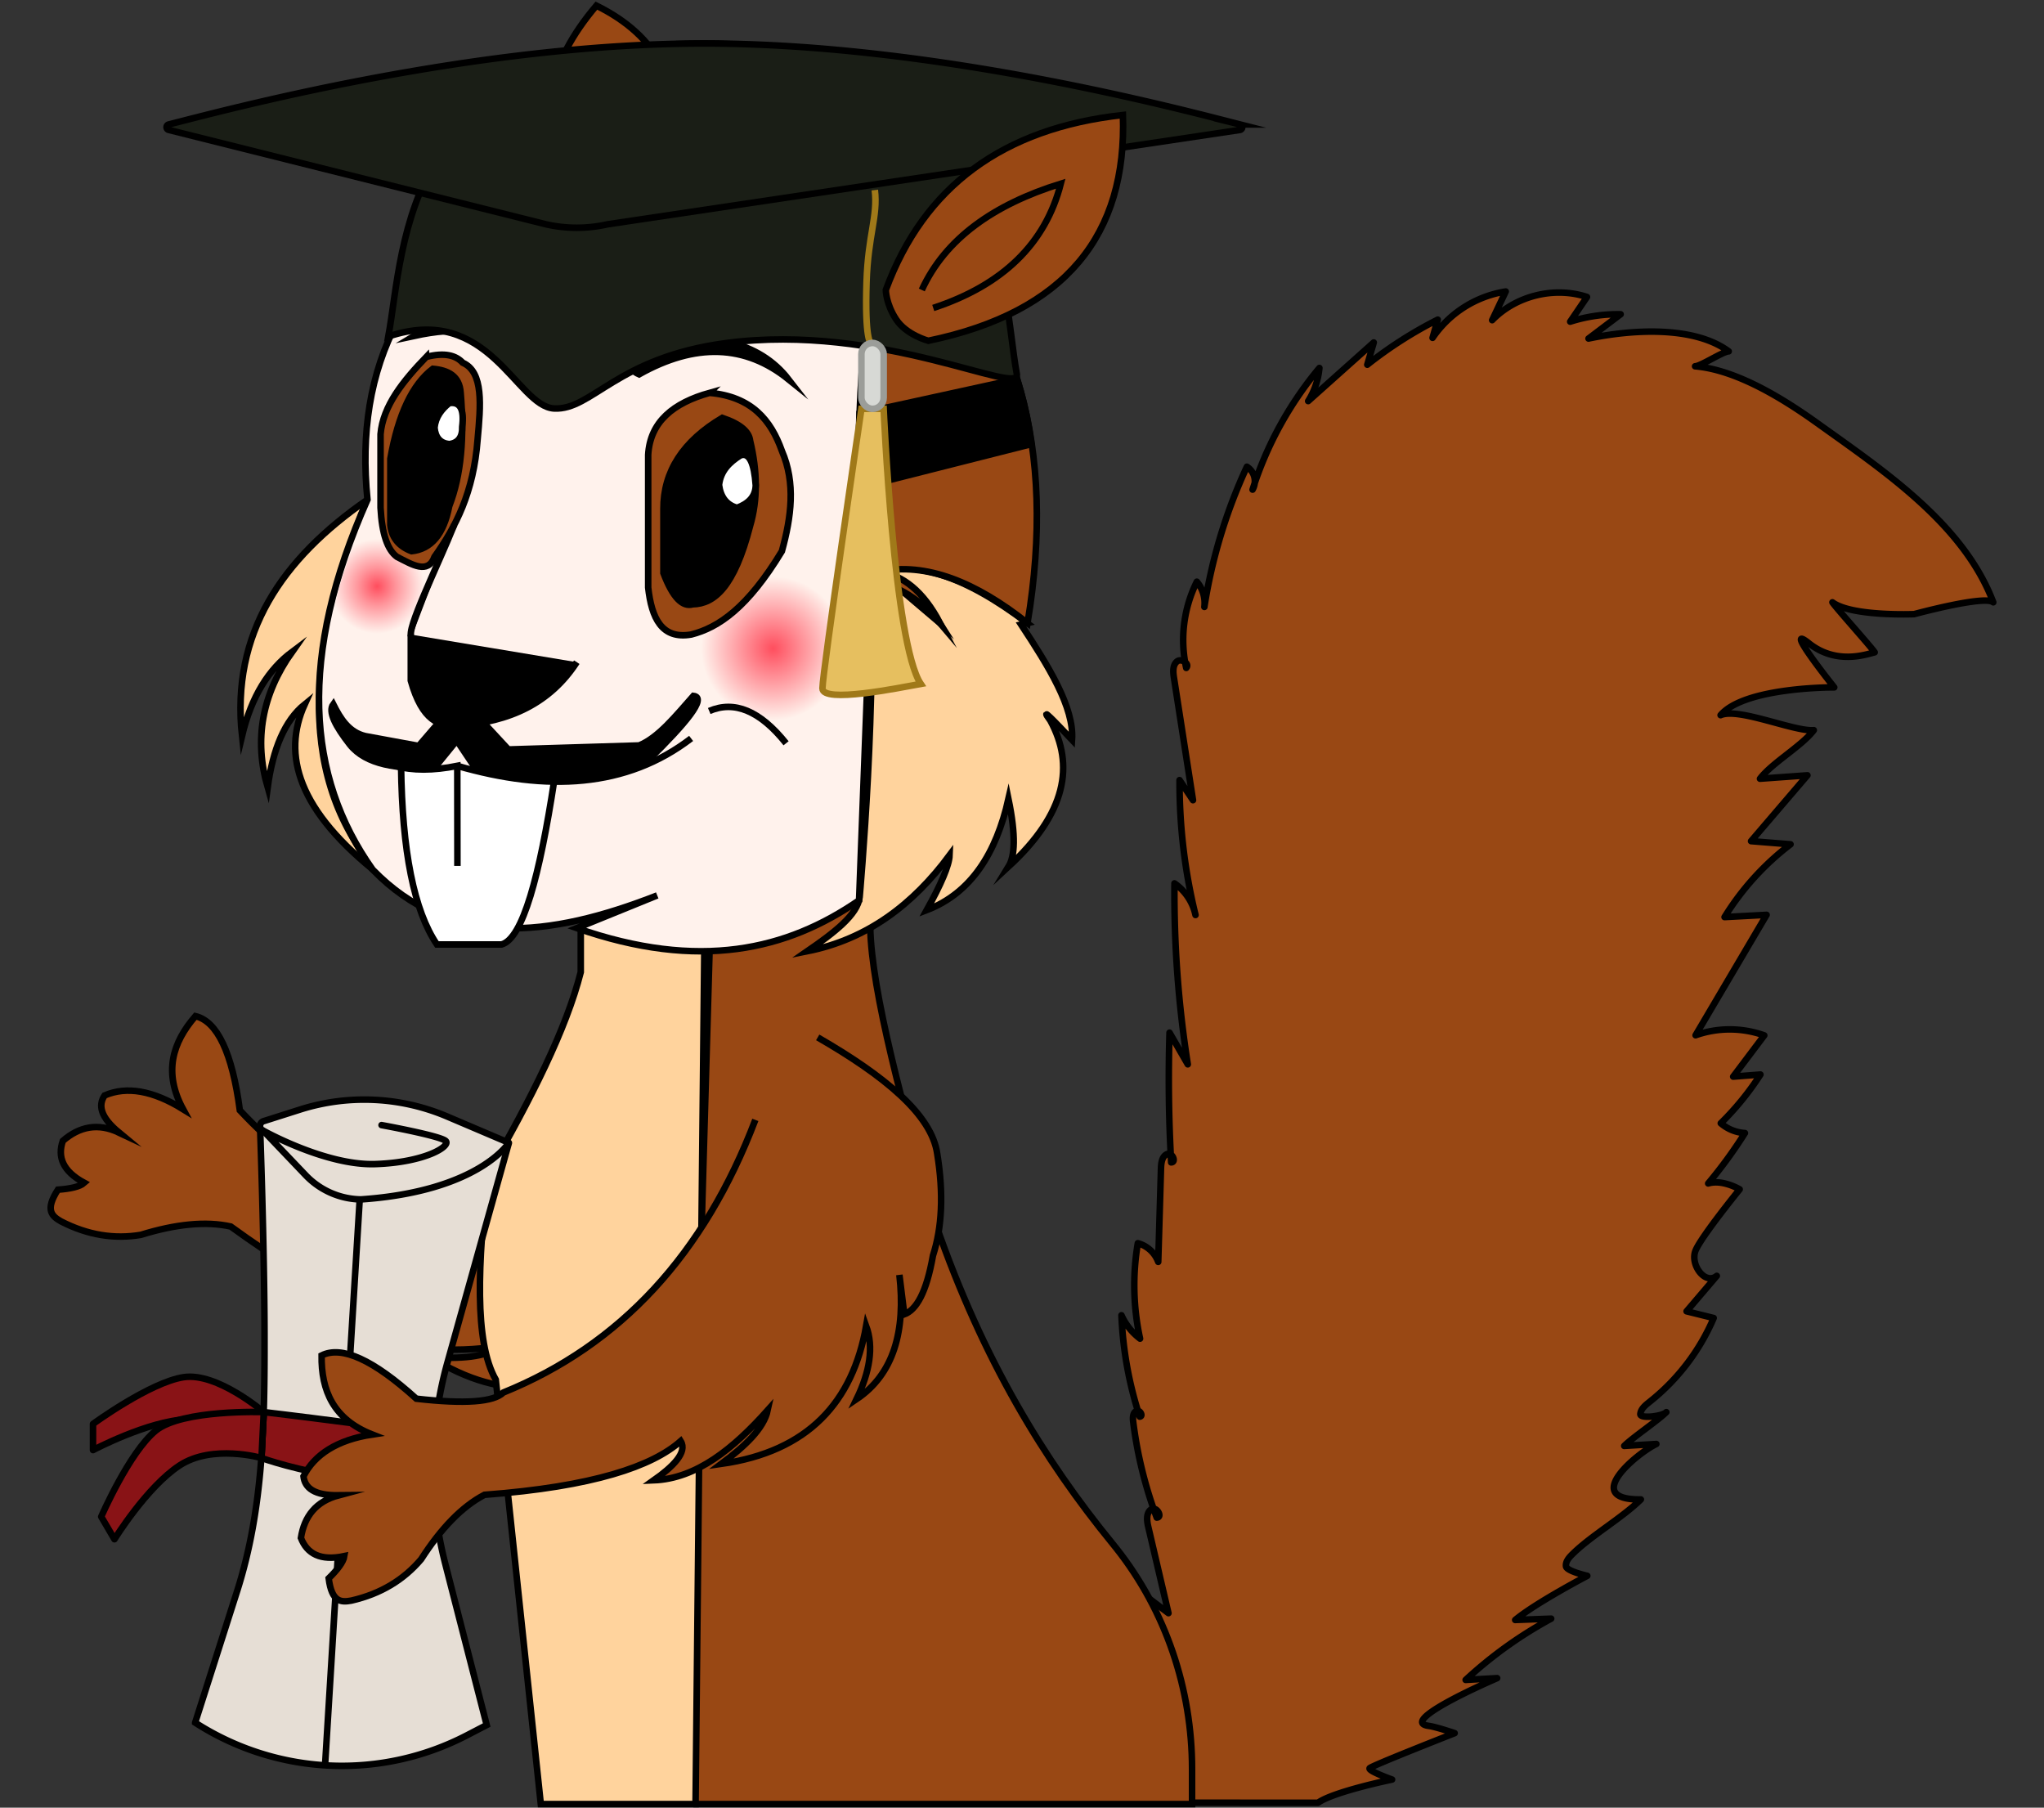 <svg xmlns="http://www.w3.org/2000/svg" xmlns:xlink="http://www.w3.org/1999/xlink" viewBox="0 0 1250 1105.3">
  <rect x="0" y="0" width="1250" height="1105.3" fill="#333333" stroke="none"/>
  <defs>
    <style>
      .cls-1, .cls-2 {
        fill: #994814;
      }

      .cls-1, .cls-11, .cls-12, .cls-13, .cls-2, .cls-3, .cls-4, .cls-5, .cls-6, .cls-7, .cls-8 {
        stroke: #000;
      }

      .cls-1, .cls-11, .cls-12, .cls-13, .cls-14, .cls-15, .cls-16, .cls-3, .cls-4, .cls-6, .cls-8 {
        stroke-miterlimit: 10;
      }

      .cls-1, .cls-11, .cls-12, .cls-13, .cls-14, .cls-15, .cls-16, .cls-2, .cls-3, .cls-4, .cls-5, .cls-6, .cls-7, .cls-8 {
        stroke-width: 4px;
      }

      .cls-2, .cls-5, .cls-7 {
        stroke-linejoin: round;
      }

      .cls-3 {
        fill: #ffd39d;
      }

      .cls-4, .cls-5 {
        fill: #e6ded5;
      }

      .cls-5, .cls-7 {
        stroke-linecap: round;
      }

      .cls-14, .cls-6 {
        fill: none;
      }

      .cls-7 {
        fill: #891316;
      }

      .cls-8 {
        fill: #fff2ec;
      }

      .cls-9 {
        fill: url(#Unbenannter_Verlauf);
      }

      .cls-10 {
        fill: url(#Unbenannter_Verlauf_2);
      }

      .cls-12 {
        fill: #fff;
      }

      .cls-13 {
        fill: #1a1e16;
      }

      .cls-14, .cls-15 {
        stroke: #a07919;
      }

      .cls-15 {
        fill: #e6bf5f;
      }

      .cls-16 {
        fill: #d7d9d5;
        stroke: #9b9d99;
      }
    </style>
    <radialGradient id="Unbenannter_Verlauf" data-name="Unbenannter Verlauf" cx="685.18" cy="3848.13" r="44" gradientTransform="matrix(1, 0, 0, -1, -212.46, 4244.61)" gradientUnits="userSpaceOnUse">
      <stop offset="0" stop-color="#ff4e5e"/>
      <stop offset="1" stop-color="#fff2ec"/>
    </radialGradient>
    <radialGradient id="Unbenannter_Verlauf_2" data-name="Unbenannter Verlauf 2" cx="752.79" cy="3864.66" r="34.88" gradientTransform="matrix(1, -0.01, -0.01, -1, -483.53, 4230.68)" gradientUnits="userSpaceOnUse">
      <stop offset="0" stop-color="#ff4e5e"/>
      <stop offset="0.34" stop-color="#ff979d"/>
      <stop offset="0.68" stop-color="#ffd8d6"/>
      <stop offset="0.83" stop-color="#fff2ec"/>
    </radialGradient>
  </defs>
  <g id="Ebene_2" data-name="Ebene 2">
    <g>
      <path id="Ebene_8" data-name="Ebene 8" class="cls-1" d="M415.06,682.67q-115.37,63.8-225.32,27.73c-8.15.65-22.38-9.52-43.06-31.49-4.7-35.24-13.77-54.36-27.15-57.61-14.09,16.24-19.71,34.47-7.56,56.93-18.32-11.34-34.35-14.29-48-8.42-4,6-2.65,13.21,8.94,22.77-13-6.17-24.35-3.77-34.48,5-3.37,9.78-.15,18.5,13.1,25.64-2.76,2.45-8.6,3.67-16.11,4.21-8.14,12.53-3.56,16.23,1.82,19.34,16.5,8.52,32.8,11,48.87,8.28,21.35-6.6,39.79-8.48,55-5.1,54.26,39.34,89.12,53.78,112.24,53.13-1.2,8.11-13.48,8.14-27.51,6.9,20.78,16.22,49.16,17.47,80.36,13.11-9.1,7-25,7.82-42.89,6.72,45.54,28.59,85.75,23,122.13-7.17-4.7,12.86-16.31,22.8-33.42,30.4,27.25,3,49.86-12.34,69.08-41.08q-6.51,10-13.32,20.37c7.43,2.62,18.81-1.38,36.58-16.11,15.22-9.45,29.37-24.52,42.24-45.89,12.86-20.56,6.09-57.25-9.86-101.51"/>
      <path class="cls-2" d="M715.9,1102.27a119.59,119.59,0,0,1-3.89-16.15c-.87-4.41-3.89-26.59-3.89-26.59s7.69,4.08,12.14,5c-7.2-31.84-14.26-58.24-21.46-90.08l15.77,11.91L702.2,933.51c-.88-3.75-1.37-8.55,1.86-10.65s7.19,4.9,3.34,5.07A259.56,259.56,0,0,1,693,869.37c-.3-2.41-.28-5.42,1.85-6.58s4.56,3.16,2.15,3.43a229,229,0,0,1-11.17-62,36.65,36.65,0,0,0,11.37,14.29,153.32,153.32,0,0,1-1.36-58.34,18.46,18.46,0,0,1,12.47,11.4L710,714.3c.1-3.34.68-7.41,3.79-8.64s5.77,5,2.43,5.08q-2.24-39.62-1-79.32l11.17,19.36a669.9,669.9,0,0,1-8.15-110.65,31.58,31.58,0,0,1,12.87,19.35A339.68,339.68,0,0,1,721.35,477l8.22,12.27-11.65-74.87c-.54-3.46-.85-7.58,1.79-9.88s8.09,1.31,5.72,3.89a80.08,80.08,0,0,1,6.49-52.73,20.25,20.25,0,0,1,4.61,15.42,321.36,321.36,0,0,1,26-85.72,10.43,10.43,0,0,1,3.48,14A220.46,220.46,0,0,1,806.87,225,46,46,0,0,1,800,245.25l40.12-35.85L836.16,223a251.8,251.8,0,0,1,43.08-27.55l-3.16,11.12a66.72,66.72,0,0,1,44.74-28.33l-8.3,17.53c14.63-15,38.09-20.77,58-14.18l-10.27,15.09a97,97,0,0,1,30.85-4.53L971.45,207c26.16-5.49,64.24-8.05,85.74,7.83-3.63.13-16.94,9-20.56,9.13,25.51,2.19,53.95,19.89,74.76,34.79,41.15,29.47,89.49,61.75,107.59,109.53-5.07-4.54-48.37,7.23-48.37,7.23s-38.18,1.58-50-7.23c2.26,3.44,23.59,27.15,25.85,30.58-5.44,1.37-23.58,7.76-40.28-5.57s15.54,27,15.54,27-54.83-.36-69.5,17c10.77-4.85,45.23,10.22,57,9.17-7.3,9.7-25.61,20-32.9,29.69l29-2.09-34.46,40.26,24.14,1.94a164.24,164.24,0,0,0-40.35,44.49l25.7-1.37L1036.93,633a62.8,62.8,0,0,1,42,.09l-19,25.21,16.66-1.28a172.62,172.62,0,0,1-24.25,29.79,24.85,24.85,0,0,0,14.76,6,280,280,0,0,1-22.46,30.8c8.81-2.66,19.25,3.61,19.25,3.61s-23.54,28.94-27,37.46,5.86,21.31,13,15.45l-18.47,21.67L1048,805.9a131.34,131.34,0,0,1-39.26,51.31c-2.49,2-5.27,4.2-5.59,7.36s13.86,1.33,15.88-1.12c-5.3,5.25-20.44,15.4-25.74,20.65l19.63-1.18c-12.1,5.85-46.15,34.28-9.46,33.91-11.42,11.26-30.35,22.1-41.77,33.36-2.11,2.08-4.39,4.61-4,7.56s13,5.78,13,5.78-31.68,16.61-44.08,27l22-.81a256.6,256.6,0,0,0-52.3,37.46l19.26-1.08c-10.94,4.71-60,26.79-41.83,29.2,4.54.59,15.85,4.44,15.85,4.44s-48.3,18.94-51.83,21.3c-2.19,1.47,13.56,7.06,13.56,7.06s-35.66,7.32-45.33,14.2Z"/>
      <g id="Koerper">
        <path class="cls-1" d="M433.94,581.25l-5.11,177.31L402,889.2c-.57,36,11.46,186.17,23.4,213.91H729v-21.36c0-48.91-16-96.67-46.29-135-.77-1-1.56-2-2.36-2.94-41.55-50.82-79.13-112-107.93-194.92-19.87-71.29-39.53-142.22-40.24-182.35l-18.43-43.59-79.78,58.36"/>
        <path class="cls-3" d="M355.16,568.63v25.78c-8.82,34.71-30.25,77.42-56.83,123.42-6,54-8.47,102.41,4.86,125.78l27.54,259.5h94.64l5.35-522.36L397.44,546.5l-42.28,22.11"/>
      </g>
      <g>
        <path class="cls-4" d="M159,687.94s2.69,73.47,2.77,127.86-.57,106.32-16.73,157l-25.69,80.5h0A165.65,165.65,0,0,0,285.64,1061l12-6.23-25.31-98.49a237.66,237.66,0,0,1,1.31-123.2l37.57-134.3"/>
        <path class="cls-5" d="M233.34,687.94s35.86,6.52,39.21,9.69-12.62,13.15-43.08,14.15-68.75-20.58-68.75-20.58a3.06,3.06,0,0,1,.45-5.66l22.3-7.09a129.64,129.64,0,0,1,90.12,4.29l37.6,16s-18.31,29.72-90.52,34.64a47.77,47.77,0,0,1-34-15.07l-25.9-27.15"/>
        <line class="cls-6" x1="219.98" y1="733.41" x2="198.77" y2="1079.71"/>
        <path class="cls-7" d="M266.36,870.19s-22.41,3.74-54.11-.4-50.95-6.37-50.95-6.37l-1.44,28.06s24.24,8.65,49.75,11.27,55.28,0,55.28,0Z"/>
        <path class="cls-7" d="M161.3,863.42s-28.44-24.46-49-21.34-55.42,28.58-55.42,28.58v16s33.33-17.71,57.29-18.85,45.72,23.69,45.72,23.69Z"/>
        <path class="cls-7" d="M161.3,863.42s-49.82-1.79-66,11.31-33.4,52.65-33.4,52.65L70,941.17s19.82-32.11,39.93-45.2,50-4.49,50-4.49Z"/>
      </g>
      <path id="Arm" class="cls-1" d="M500.06,634.31c40.75,23.48,69.66,47.17,73.09,71.11,4,24.63,2.91,45.27-2.61,62.32-4,22.73-10.15,33.13-17.52,35.93q-1.5-12.3-3-24.15c3.9,34.36-3.45,60.67-26.2,76,8.15-16.85,10.59-31.93,5.88-44.79-8.25,46.56-35.38,76.78-88.61,84.37,14.39-10.74,26-21.59,28.4-32.84-21,23.48-43.48,41.85-69.76,42.89,11.51-8.11,20.87-17.07,16.54-24C399,896.48,363.06,909,296.27,914c-13.83,7.24-26.64,20.61-38.73,39.42C247,965.87,233,974.53,214.89,978.68c-6.13,1.11-12,1.24-13.88-13.59,5.38-5.27,9-10,9.57-13.61-14.72,3.11-22.82-1.48-26.56-11.12,2.09-13.22,9.2-22.38,23.11-26.06-15,.18-20.7-4.47-21.53-11.61,6.62-13.28,20.76-22.38,42.07-25.56-23.78-9.29-31.28-26.85-31-48.34,12.32-6.16,31.59,2.57,57.94,26.44,30,3.41,47.41,2,53.21-3.77Q415.06,808,461.92,684.75"/>
      <g id="Baeckchen">
        <path class="cls-3" d="M224.72,305.5C172.37,341.69,141.18,387.34,148,450c5.8-24.42,16.47-40.86,30.69-51.5-18.54,26.11-23.44,53.79-15,83,3.17-23.37,10.34-40.88,22.66-50.86-14,31-4.27,65.2,46.34,104.74-51.23-57.67-46.24-137.29-8-229.88m308,49.83c7.33-13.52,27.79,2.92,42.09,25.65L537.72,349.5c22.42-5.85,51.16,1.63,90.5,31.5l-3.78.87c16.79,25.5,32.53,50.67,31.16,70.53C645.71,442,635,430.63,642.31,440.57c14.87,27.27,9.91,56.67-25.59,89.37,3.9-6.33,4.69-18.64,0-41.44-7.53,33.16-22.74,57.49-50,68,8.7-15.65,13.77-27.3,14-33.59-22.22,29.9-50,51.37-87.11,58.75,16.25-11.16,30.92-22.33,32.11-33.16,0,0,11.52-128.31,5.64-201.9"/>
      </g>
      <path id="rechtes_Ohr" data-name="rechtes Ohr" class="cls-1" d="M343.92,108.63Q319.92,56,364.72,3.44c37.54,18.49,54.41,49,45.87,94.39"/>
      <path id="Kopf" class="cls-1" d="M563.22,134C522.38,88.75,474,60.24,406.61,74c19.5.2,30.33,4.16,34.61,11-29.08-9.76-55.43-9.6-77,8,31.3-5.45,54.22-3.93,67,6-31.83-4-63.88-.82-96.27,13.5l166.71,15.7,12.09,1.14L537,131.5c-15.36,76.47-15.68,151-4.2,223.83,16.53,2.12,30.2,11.58,42.09,25.65-10.3-19.66-22.85-29.27-37-31.5,28.45-5.82,58.79,6.36,90.5,31.5,18-108.56-7.59-187.42-64.59-246.5"/>
      <g id="Maske">
        <path class="cls-8" d="M335,112.5l201.94,19c-11.17,86.46-17.7,167.35-4.17,223.85L525.36,550.5c-44,30.38-97.63,43.21-172.64,17l49.2-20c-65.74,25.77-126.83,32.89-174-15.77-40.51-57-45.78-130.38-3.2-226.23C216.72,225,246,158,335,112.5Z"/>
        <g id="Ebene_24" data-name="Ebene 24">
          <circle class="cls-9" cx="472.72" cy="396.48" r="44"/>
          <path class="cls-10" d="M221.23,320.85c-10.43,24.66-18.47,49.31-20.34,74a48.17,48.17,0,0,0,19.46,3c24.13-1.19,42.85-19.38,41.8-40.63C261.17,337.32,243.27,321.82,221.23,320.85Z"/>
        </g>
        <g id="Augenbrauen">
          <path class="cls-11" d="M391,209.38q-11.61,14.58-.17,19.5,51.63-29,91.42,3.11C464.33,208.87,433.51,201.85,391,209.38Zm-83.83,7.49q11.25,1.92,11.85-11.47c-19.29-13.21-40.85-15-65.77,0,26.7-5.77,46.68-4.15,53.92,11.47Z"/>
        </g>
        <path class="cls-11" d="M525.61,252.85,622,231.77a225.58,225.58,0,0,1,8.72,39.78L526.23,298s-1.1-9.94-1.1-20.95S525.61,252.85,525.61,252.85Z"/>
        <g id="Bart">
          <path class="cls-11" d="M268.66,436.78l22.4,33.47c44.27,6.68,81,6,106.09-6.1,22.09-21.76,35.51-37.65,26.92-38.65-10.81,12.18-21.47,25.54-33.2,30.3l-80,2.45L291,436.8l-5.4-2.55Z"/>
          <path class="cls-11" d="M288.51,441.5l-22.64,27.8c-23,1.14-42.07-1.75-51.85-13.91-8.81-11.23-13.56-20.22-10.23-24.75,4.48,8.94,9.63,17.08,19.61,19.45l32.64,6L273,436.42l19.68-5.79Z"/>
        </g>
      </g>
      <g id="Augen">
        <path class="cls-1" d="M433.94,240.2c-22.08,6.18-36.38,17.61-37.55,37.9v81.16c2.09,18.68,8.24,31.84,26.33,28.72,16.71-4.24,34.52-16.39,55.44-50.94,5.77-20.94,8.52-41.62,0-61.34-6.65-18.77-18.44-33.2-44.22-35.5Zm-173.22-22c-14.27,14.81-26.51,30-28,47.26v45c.84,16,4.26,25.78,10,30,9.25,4.74,19,10.95,23,0,12.94-18.28,23.94-39.21,26.37-71.85,1.88-20.57,3.77-41.15-9.09-46.81C278.77,217.27,272,215.36,260.72,218.22Z"/>
        <path class="cls-11" d="M441.72,255.5c-24,14.21-36.12,32.77-36,55.78v39.11c5.81,15.31,11.8,20.91,17.94,19.11,13.18-.28,25.41-10.52,35.07-48,4.67-15.83,4.51-33.21,0-52C458.13,264.17,453.22,259.41,441.72,255.5Zm-160-15.3c2.33,26.88.4,50.3-7,69.28-3.36,17.4-11.19,26.27-23,27.56-7.88-3-12.18-8.37-13-16V280.5q7.2-40.71,26-55C274.15,226.36,281.07,229.93,281.72,240.2Z"/>
        <path class="cls-12" d="M452.72,278.5c-6.66,4.21-12,9.42-13,18q1.47,11.29,11,14C457.36,308,462,304,462.16,296.76,461.19,283.31,458.3,276.34,452.72,278.5ZM282.66,260.89c.19,6.42-2.51,9.92-7.93,10.66q-8.16-.87-9-10.07c.69-6.52,4.24-11.16,9-15C281.3,245.5,284,250.1,282.66,260.89Z"/>
      </g>
      <g id="Nase">
        <path class="cls-11" d="M352.72,404.89c-16,24.69-40.86,36.82-73.07,38.67-11,.73-21.45-2.61-28.43-27.41V388"/>
        <path class="cls-11" d="M277.8,320.85c-10,24.91-30,65-26.08,68.63"/>
      </g>
      <g id="Mund">
        <path class="cls-12" d="M245.28,468.29q.93,78.21,21.92,109.21h39.52c13-3.52,23.29-42.06,32.19-100.12"/>
        <path class="cls-6" d="M216.72,450.5q18.54,26.72,62.94,17.79l.07,61.19m-.07-61.19c54.64,15.81,103.43,13.55,143-16.79m11.06-16.76c15.37-6.58,31-.26,47,19.74"/>
      </g>
      <g>
        <g>
          <path class="cls-13" d="M430.72,26.59c-185.8,0-183,123.65-193.26,179.18,61.73-20.82,78.26,42.84,101.45,44s38.1-31.1,105.1-40c94.51-12.59,180.4,33,177.81,18.9C611.6,173.07,616.52,26.59,430.72,26.59Z"/>
          <path class="cls-13" d="M103.14,79.43a1.71,1.71,0,0,1,0-3.32c33.57-8.49,185.26-49.52,327.63-49.52s294.06,41,327.63,49.52a1.71,1.71,0,0,1,0,3.32L371.6,137.14a85.33,85.33,0,0,1-37.76,0Z"/>
          <g>
            <path class="cls-14" d="M535,116.21c1.92,16.2-4.13,27.29-5.06,56.24-1.14,35.25,2.49,37.25,2.49,37.25"/>
            <path class="cls-15" d="M563.1,418.18c-13.48,2.43-60.14,12.06-60.14,2.73S526.79,250,526.79,250H540.4S546.64,393.58,563.1,418.18Z"/>
            <rect class="cls-16" x="526.79" y="209.7" width="13.62" height="40.28" rx="6.81"/>
          </g>
        </g>
        <g id="linkes_Ohr" data-name="linkes Ohr">
          <path class="cls-1" d="M541.72,177.31q35-94.92,145-107c2.52,72.93-34.63,120.56-119,138.05,0,0-13.45-3.53-19.72-13.12S541.72,177.31,541.72,177.31Z"/>
          <path class="cls-6" d="M570.72,188.31q63.87-21,78-76c-41.08,12.78-70.61,33.61-85,65"/>
        </g>
      </g>
    </g>
  </g>
</svg>
